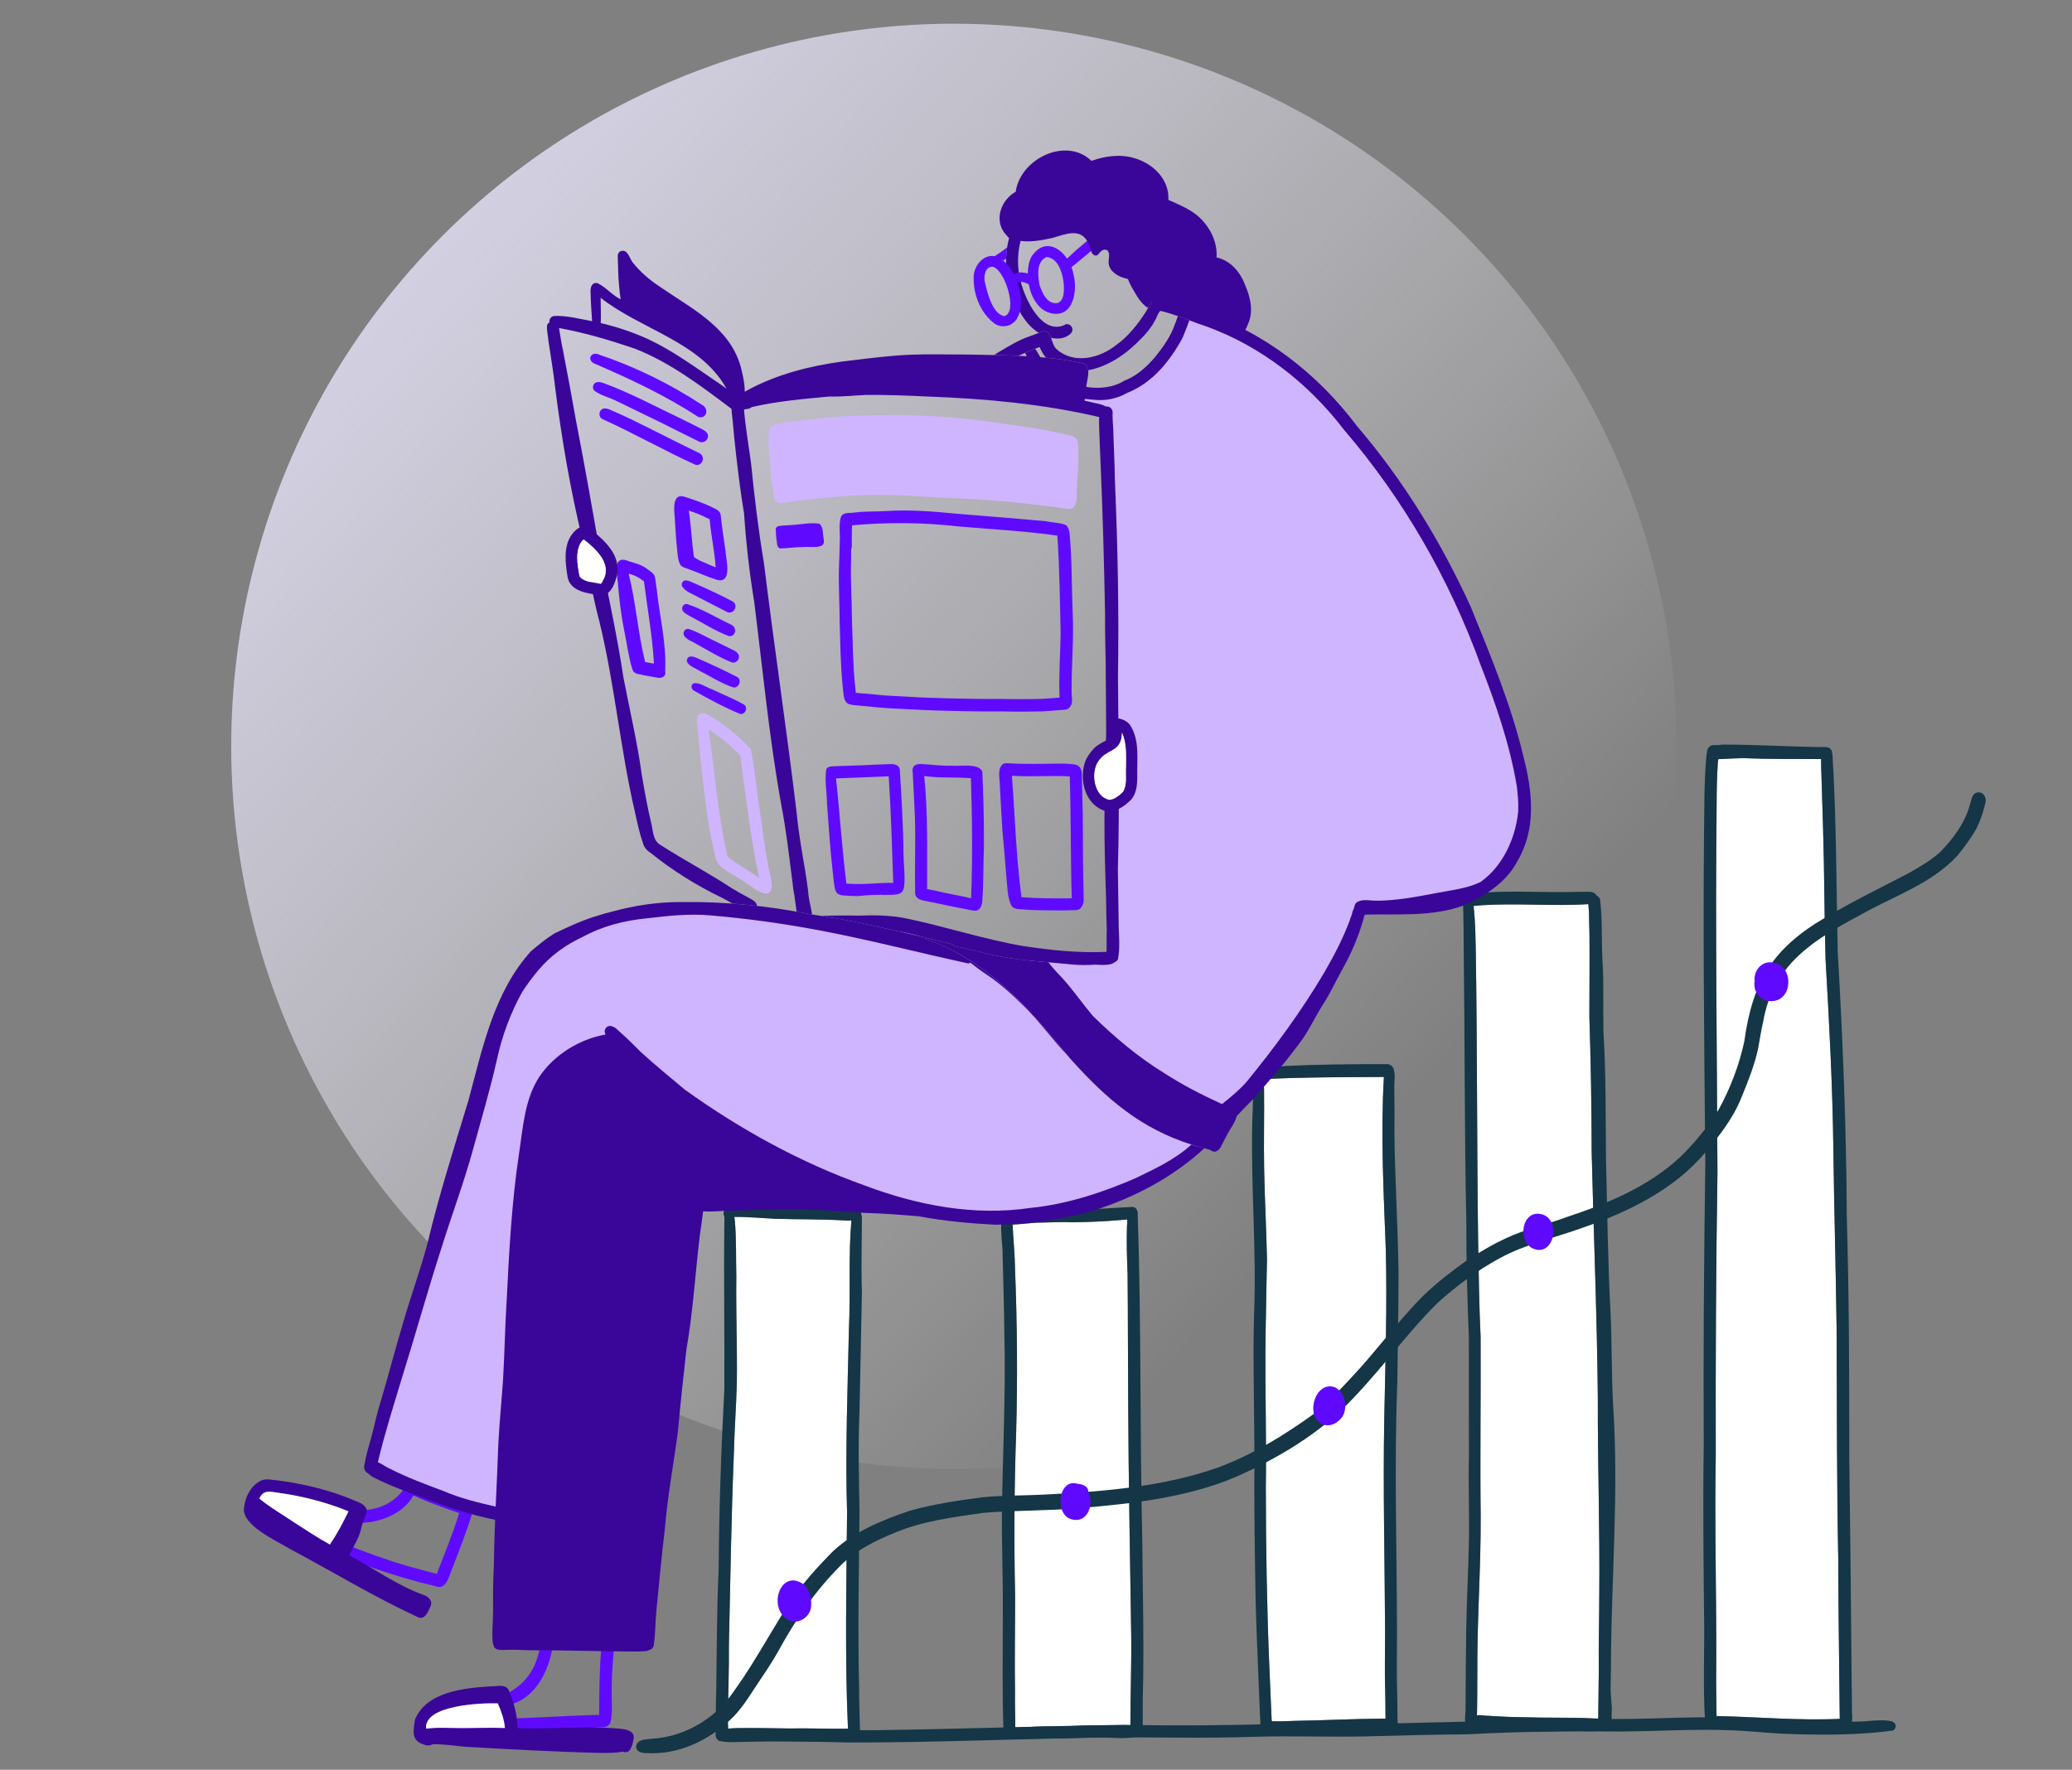 <svg width="302" height="258" viewBox="0 0 302 258" fill="none" xmlns="http://www.w3.org/2000/svg">
<rect x="0" y="0" width="302" height="258" fill="#808080" stroke="none"/>
<circle cx="139.039" cy="108.796" r="105.336" transform="rotate(135 139.039 108.796)" fill="url(#paint0_linear_2596_11054)"/>
<path d="M123.042 177.917C123.388 177.953 123.74 177.956 124.087 177.924C123.63 183.151 123.975 188.401 123.735 193.638C123.54 202.533 123.195 211.554 123.462 220.466C123.377 230.971 123.122 241.507 123.588 252C123.407 252.007 123.227 252.018 123.052 252.014C120.393 252.046 117.741 251.916 115.082 251.976C112.583 251.941 110.081 251.893 107.58 251.918C107.094 251.925 106.611 251.96 106.126 251.998C106.115 251.329 106.043 250.633 106.1 250.204C106.133 246.735 106.264 243.256 106.238 239.782C106.447 230.637 106.576 221.527 106.944 212.38C107.025 208.753 107.302 205.13 107.399 201.505C107.459 196.383 107.256 191.259 107.321 186.136C107.251 183.395 107.346 180.648 107.104 177.916C107.084 177.756 107.063 177.578 107.026 177.403C108.961 177.377 110.981 177.576 112.921 177.674C116.292 177.786 119.674 177.707 123.042 177.917Z" fill="white"/>
<path d="M164.874 238.19C164.936 242.64 164.743 247.093 164.759 251.544C164.739 251.544 164.721 251.546 164.704 251.546C163.224 251.508 161.744 251.578 160.264 251.553C157.523 251.509 154.78 251.732 152.022 251.69C150.807 251.701 149.65 251.797 148.426 251.839C148.283 251.836 148.132 251.82 147.98 251.815C147.988 250.099 147.902 248.369 147.937 246.65C147.863 241.977 147.957 237.302 147.953 232.627C147.776 224.64 147.831 216.658 148.109 208.675C148.319 200.835 148.255 192.994 147.947 185.157C147.921 182.936 147.685 180.729 147.577 178.514C147.613 178.515 147.65 178.515 147.685 178.515C148.834 178.454 149.98 178.309 151.131 178.243C152.864 178.225 154.602 178.099 156.337 178.182C158.691 178.155 160.993 178.054 163.379 177.853C163.671 177.814 163.992 177.825 164.29 177.778C164.289 178.104 164.296 178.43 164.257 178.727C164.179 181.028 164.253 183.331 164.345 185.632C164.411 192.017 164.388 198.404 164.435 204.794C164.483 215.927 164.716 227.057 164.874 238.19Z" fill="white"/>
<path d="M201.984 182.148C202.186 190.341 201.926 198.555 201.759 206.774C201.57 217.13 201.83 227.475 201.88 237.828C201.883 240.663 201.798 243.676 201.899 246.57C201.938 247.879 201.927 249.187 201.941 250.496C201.94 250.514 201.94 250.531 201.938 250.549C201.77 250.551 201.602 250.551 201.439 250.544C197.146 250.572 192.858 250.804 188.566 250.87C187.772 250.889 186.98 250.959 186.186 250.934C185.942 250.939 185.644 250.914 185.365 250.932C185.344 250.671 185.321 250.409 185.321 250.146C185.202 247.624 185.114 245.1 184.992 242.579C184.643 233.972 184.505 225.425 184.496 216.803C184.595 210.315 184.409 203.587 184.438 197.056C184.462 192.545 184.6 188.034 184.666 183.522C184.572 179.128 184.331 174.736 184.252 170.341C184.178 166.459 184.287 162.619 184.241 158.709C184.223 158.565 184.22 158.39 184.22 158.202C184.375 157.945 184.436 157.602 184.48 157.301C190.21 157.013 195.969 157.034 201.706 157.002C201.214 165.374 201.669 173.773 201.984 182.148Z" fill="white"/>
<path d="M232.888 203.903C232.857 213.425 233.193 222.946 233.097 232.471C233.099 236.219 232.971 239.968 233.026 243.715C233.026 243.716 233.026 243.718 233.026 243.72C232.989 245.994 232.959 248.269 232.943 250.536C232.582 250.525 232.221 250.521 231.87 250.49C228.606 250.347 225.336 250.45 222.074 250.338C220.35 250.319 218.627 250.246 216.904 250.128C216.708 250.132 216.487 250.107 216.26 250.081C215.924 250.041 215.575 250.004 215.272 250.066C215.324 247.92 215.308 245.774 215.326 243.626C215.28 236.114 215.851 228.606 215.812 221.094C215.713 212.369 215.846 203.641 215.804 194.916C215.581 190.357 215.531 185.792 215.446 181.229C215.244 166.855 215.327 152.477 215.09 138.105C215.059 136.374 215.016 134.642 214.864 132.916C214.823 132.645 214.814 132.355 214.782 132.072C215.129 132.031 215.48 132.013 215.823 131.974C221.049 131.62 226.28 132.145 231.506 131.811C231.518 132.211 231.593 132.621 231.591 133.012C231.625 134.101 231.649 135.192 231.672 136.281C231.672 136.283 231.672 136.283 231.672 136.285C231.704 140.269 231.656 144.256 231.654 148.24C231.878 154.827 231.97 161.413 231.993 168.007C232.272 179.97 232.782 191.932 232.888 203.903Z" fill="white"/>
<path d="M268.078 244.177C268.094 246.309 268.135 248.441 268.147 250.573C262.146 250.851 256.191 250.288 250.191 250.16C250.184 247.95 250.103 245.734 250.142 243.52C250.206 233.045 249.892 222.57 250.076 212.094C250.043 198.227 250.107 184.835 250.324 170.963C250.246 152.957 250 134.947 250.207 116.939C250.202 115.026 250.257 113.111 250.376 111.202C250.39 111.042 250.42 110.858 250.448 110.662C250.627 110.664 250.804 110.655 250.972 110.652C251.999 110.595 253.02 110.529 254.048 110.521C257.845 110.684 261.601 110.632 265.43 110.655C265.429 110.916 265.452 111.183 265.434 111.433C265.529 114.556 265.632 117.679 265.719 120.804C265.917 127.122 265.896 133.443 266.076 139.762C266.606 149.011 267.11 158.258 267.217 167.524C267.33 176.207 267.574 184.888 267.691 193.573C267.734 204.93 267.718 216.286 267.937 227.644C267.941 233.154 268.018 238.667 268.078 244.177Z" fill="white"/>
<path d="M125.627 188.266C125.486 184.599 125.631 180.997 125.622 177.312C125.601 177.212 125.57 177.129 125.535 177.051C125.574 176.148 124.054 176.318 123.341 176.256C118.034 176.024 112.725 175.872 107.417 175.77C106.914 175.754 106.27 175.673 105.908 176.132C105.421 176.321 105.363 176.947 105.586 177.388C105.464 185.763 105.627 194.192 105.571 202.584C105.104 211.324 104.809 220.095 104.744 228.852C104.465 234.764 104.488 240.682 104.389 246.598C104.313 248.574 104.345 250.569 104.305 252.547C104.246 253.048 104.357 253.609 104.883 253.8C105.006 253.831 105.116 253.844 105.217 253.845C105.268 253.863 105.321 253.878 105.37 253.887C105.753 253.952 106.151 253.958 106.537 253.97C109.906 253.928 113.271 253.74 116.642 253.68C119.282 253.57 121.982 253.861 124.594 253.415C124.592 253.414 124.591 253.413 124.59 253.412C124.604 253.407 124.614 253.397 124.627 253.391C124.998 253.324 125.332 253.056 125.354 252.623C125.301 250.402 125.215 248.178 125.216 245.956C124.999 237.434 125.202 228.913 125.274 220.392C125.19 215.547 125.074 210.705 125.271 205.861C125.384 200.044 125.528 194.139 125.627 188.266ZM115.084 251.975C112.584 251.939 110.083 251.892 107.581 251.916C107.095 251.923 106.612 251.959 106.128 251.996C106.117 251.327 106.044 250.632 106.101 250.202C106.135 246.735 106.267 243.256 106.239 239.781C106.449 230.636 106.577 221.526 106.945 212.378C107.027 208.752 107.304 205.128 107.4 201.503C107.461 196.381 107.257 191.257 107.323 186.134C107.252 183.394 107.348 180.645 107.105 177.914C107.085 177.756 107.064 177.579 107.027 177.406C108.964 177.381 110.982 177.576 112.922 177.672C116.295 177.785 119.676 177.706 123.044 177.916C123.392 177.952 123.744 177.951 124.093 177.921C123.638 183.15 123.976 188.4 123.736 193.638C123.542 202.532 123.196 211.553 123.463 220.466C123.379 230.971 123.13 241.506 123.594 251.998C123.411 252.005 123.229 252.015 123.052 252.012C120.394 252.044 117.742 251.914 115.084 251.975ZM166.488 224.403C166.124 208.628 166.354 192.848 165.826 177.079C165.858 176.812 165.801 176.543 165.681 176.339C165.596 176.14 165.418 175.978 165.109 175.938C162.264 176.071 159.521 176.317 156.644 176.367C154.163 176.443 151.688 176.499 149.209 176.595C148.456 176.693 147.627 176.619 146.885 176.812C145.24 176.687 146.212 181.577 146.131 182.783C146.216 186.664 146.358 190.542 146.386 194.425C146.614 203.142 146.138 211.857 146.034 220.573C145.989 225.335 146.208 230.099 146.165 234.862C146.175 240.793 146.049 246.748 146.273 252.67C146.337 252.935 146.512 253.104 146.72 253.199C146.788 253.294 146.873 253.378 146.995 253.431C147.574 253.604 148.215 253.459 148.818 253.499C152.599 253.465 156.381 253.376 160.16 253.28C161.895 253.276 163.65 253.525 165.374 253.237C165.599 253.203 165.784 253.108 165.921 252.967C166.434 252.791 166.622 252.108 166.554 251.564C166.562 250.294 166.55 249.024 166.559 247.754C166.775 239.97 166.551 232.188 166.488 224.403ZM160.268 251.553C157.527 251.509 154.784 251.734 152.025 251.69C150.81 251.7 149.652 251.796 148.43 251.841C148.285 251.838 148.131 251.822 147.979 251.815C147.986 250.1 147.906 248.37 147.942 246.651C147.866 241.977 147.961 237.302 147.957 232.628C147.78 224.641 147.835 216.658 148.113 208.676C148.324 200.835 148.259 192.996 147.952 185.158C147.926 182.937 147.697 180.729 147.59 178.514C147.623 178.515 147.656 178.517 147.689 178.517C148.838 178.456 149.984 178.31 151.134 178.243C152.869 178.225 154.605 178.099 156.341 178.184C158.695 178.157 160.996 178.055 163.383 177.853C163.675 177.814 163.995 177.824 164.295 177.778C164.293 178.104 164.3 178.43 164.26 178.727C164.183 181.029 164.257 183.332 164.349 185.632C164.415 192.018 164.391 198.405 164.439 204.794C164.485 215.927 164.718 227.058 164.876 238.19C164.939 242.642 164.75 247.093 164.766 251.545C164.747 251.546 164.725 251.545 164.707 251.546C163.228 251.508 161.748 251.578 160.268 251.553ZM203.838 185.368C203.74 178.662 203.32 171.965 203.24 165.257C203.27 163.116 203.254 160.974 203.229 158.833C203.162 157.951 203.402 156.978 203.195 156.117C203.168 155.58 202.661 155.025 201.933 155.132C197.085 155.118 192.233 155.165 187.392 155.392C186.271 155.51 185.069 155.495 183.941 155.714C183.663 155.741 183.449 155.859 183.276 156.024C182.672 156.101 182.684 156.86 182.694 157.372C182.689 157.468 182.688 157.563 182.684 157.659C182.682 157.683 182.679 157.707 182.678 157.731C182.678 157.738 182.68 157.745 182.681 157.752C182.608 159.576 182.634 161.403 182.531 163.226C182.271 172.809 183.183 182.29 182.771 191.892C182.608 198.717 182.823 205.543 182.84 212.368C182.771 218.296 182.867 224.303 182.954 230.248C183.013 235.028 183.221 239.806 183.421 244.581C183.494 246.487 183.574 248.393 183.657 250.299C183.776 251.005 183.503 252.013 184.126 252.498C184.179 252.619 184.267 252.726 184.399 252.795C184.959 253.039 185.604 252.919 186.201 252.958C191.829 252.864 197.474 252.874 203.085 252.439C203.719 252.325 203.994 251.567 203.704 251.065C203.716 250.951 203.717 250.835 203.698 250.725C203.672 249.799 203.677 248.874 203.667 247.949C203.554 244.596 203.601 241.245 203.617 237.892C203.598 225.797 203.195 213.697 203.661 201.605C203.73 196.214 203.839 190.791 203.838 185.368ZM201.44 250.542C197.147 250.571 192.859 250.802 188.567 250.868C187.773 250.887 186.981 250.957 186.188 250.932C185.943 250.938 185.647 250.915 185.368 250.933C185.345 250.671 185.321 250.407 185.321 250.144C185.203 247.623 185.114 245.098 184.992 242.577C184.644 233.971 184.505 225.423 184.496 216.801C184.596 210.313 184.411 203.586 184.438 197.054C184.463 192.543 184.601 188.032 184.666 183.52C184.573 179.126 184.332 174.734 184.252 170.339C184.178 166.457 184.287 162.616 184.242 158.707C184.224 158.561 184.221 158.385 184.221 158.193C184.374 157.938 184.437 157.599 184.481 157.3C190.212 157.011 195.97 157.031 201.709 157.001C201.218 165.374 201.671 173.772 201.984 182.145C202.188 190.34 201.927 198.555 201.76 206.773C201.571 217.128 201.831 227.473 201.88 237.826C201.885 240.662 201.798 243.675 201.899 246.569C201.939 247.879 201.929 249.185 201.942 250.495C201.941 250.512 201.941 250.53 201.94 250.546C201.772 250.548 201.604 250.55 201.44 250.542ZM235.134 205.137C234.861 200.548 234.957 195.947 234.741 191.359C234.339 183.963 234.277 176.56 234.082 169.157C234.018 162.864 234.08 156.568 233.703 150.282C233.625 146.86 233.785 143.434 233.565 140.014C233.399 137.06 233.584 134.086 233.214 131.146C233.17 130.889 232.979 130.697 232.743 130.591C232.716 130.544 232.687 130.5 232.655 130.461C232.222 129.803 231.263 130.07 230.586 130.009C229.179 130.024 227.772 130.063 226.365 130.046C223.191 130.021 220.018 129.889 216.846 130.09C216.143 130.134 215.434 130.163 214.736 130.273C214.356 130.319 213.942 130.39 213.734 130.754C213.178 130.913 212.874 131.637 213.264 132.063C213.229 132.583 213.309 133.135 213.286 133.643C213.33 135.204 213.336 136.762 213.34 138.323C213.511 151.555 213.44 164.792 213.719 178.023C213.716 183.688 213.85 189.351 214.095 195.01C214.08 200.785 214.101 206.559 214.1 212.335C213.999 216.354 214.172 220.382 214.105 224.404C214.027 228.762 213.783 233.126 213.707 237.486C213.644 241.246 213.642 245.008 213.609 248.769C213.689 249.685 213.279 250.916 213.813 251.73C213.838 251.761 213.869 251.781 213.897 251.808C214.025 251.974 214.205 252.104 214.442 252.142C216.345 252.394 218.28 252.394 220.213 252.394C221.263 252.394 222.315 252.394 223.359 252.435C226.243 252.387 229.174 252.328 232.083 252.387C232.091 252.387 232.098 252.388 232.106 252.388C232.25 252.381 232.394 252.372 232.538 252.361C232.975 252.325 233.413 252.293 233.852 252.272C234.217 252.253 234.582 252.241 234.947 252.227C234.958 252.219 234.968 252.211 234.978 252.202C234.978 252.076 234.98 251.948 234.98 251.822C234.949 251.775 234.933 251.722 234.932 251.663C234.927 251.502 234.921 251.34 234.916 251.178C234.902 250.781 234.89 250.385 234.897 249.987C234.902 249.723 234.905 249.457 234.921 249.192C234.925 249.133 234.928 249.075 234.932 249.017C234.871 248.15 234.807 247.278 234.747 246.409C234.777 244.985 234.803 243.561 234.803 242.137C234.879 229.804 235.943 217.474 235.134 205.137ZM231.871 250.49C228.607 250.347 225.337 250.45 222.075 250.338C220.35 250.319 218.628 250.246 216.905 250.128C216.709 250.132 216.488 250.107 216.261 250.081C215.924 250.042 215.574 250.006 215.27 250.069C215.322 247.921 215.309 245.773 215.326 243.625C215.28 236.113 215.851 228.606 215.813 221.093C215.713 212.369 215.846 203.641 215.803 194.915C215.582 190.356 215.532 185.792 215.446 181.228C215.245 166.856 215.327 152.477 215.09 138.105C215.058 136.373 215.016 134.641 214.863 132.915C214.823 132.645 214.813 132.357 214.781 132.074C215.128 132.033 215.479 132.013 215.823 131.975C221.05 131.62 226.283 132.135 231.508 131.801C231.519 132.204 231.592 132.617 231.591 133.011C231.621 134.028 231.645 135.044 231.667 136.06C231.703 140.119 231.658 144.181 231.655 148.241C231.878 154.827 231.97 161.414 231.993 168.007C232.273 179.972 232.783 191.934 232.889 203.904C232.857 213.427 233.194 222.948 233.098 232.472C233.1 236.178 232.979 239.884 233.029 243.587C232.991 245.907 232.963 248.224 232.946 250.536C232.584 250.525 232.222 250.521 231.871 250.49ZM269.924 248.811C269.882 246.297 269.883 243.778 269.844 241.263C269.769 231.522 269.664 221.784 269.532 212.043C269.554 200.448 269.505 188.853 269.173 177.261C269.109 164.447 268.605 151.652 267.859 138.862C267.636 129.22 267.678 119.533 267.084 109.92C267.083 109.921 267.082 109.921 267.082 109.922C267.071 109.893 267.053 109.87 267.039 109.843C267.056 109.518 266.907 109.184 266.581 109.022C266.247 108.847 265.864 108.93 265.503 108.909C260.777 108.849 256.049 108.553 251.32 108.544C250.839 108.549 250.368 108.644 249.887 108.619C249.586 108.59 249.273 108.689 249.076 108.937C248.899 109.126 248.81 109.372 248.815 109.614C248.734 109.947 248.712 110.319 248.678 110.627C248.543 112.202 248.472 113.783 248.434 115.364C248.182 133.458 248.377 151.556 248.554 169.649C248.357 183.349 248.255 197.048 248.326 210.748C248.194 219.009 248.291 227.271 248.374 235.531C248.461 240.548 248.203 245.594 248.495 250.6C248.449 250.72 248.422 250.849 248.439 250.988C248.609 252.546 251.293 251.768 252.41 251.988C256.073 252.179 259.74 252.319 263.407 252.399C264.728 252.397 266.048 252.363 267.369 252.349C268.106 252.264 269.08 252.51 269.608 251.861C269.69 251.712 269.742 251.537 269.776 251.357C270.154 250.761 269.845 249.616 269.924 248.811ZM250.188 250.163C250.179 247.952 250.104 245.735 250.141 243.521C250.205 233.045 249.892 222.57 250.076 212.095C250.042 198.227 250.107 184.836 250.324 170.964C250.246 152.957 250.001 134.947 250.207 116.94C250.202 115.027 250.257 113.111 250.376 111.202C250.391 111.043 250.42 110.858 250.449 110.663C250.627 110.663 250.804 110.656 250.972 110.652C251.998 110.594 253.02 110.529 254.048 110.522C257.845 110.683 261.602 110.632 265.43 110.655C265.43 110.916 265.45 111.183 265.432 111.432C265.529 114.557 265.631 117.68 265.717 120.804C265.915 127.121 265.895 133.444 266.075 139.762C266.605 149.01 267.11 158.259 267.215 167.524C267.328 176.207 267.573 184.889 267.689 193.573C267.732 204.931 267.717 216.286 267.935 227.644C267.941 233.154 268.017 238.667 268.077 244.177C268.092 246.309 268.133 248.439 268.147 250.572C262.146 250.849 256.188 250.292 250.188 250.163Z" fill="#143647"/>
<path d="M94.323 255.565C93.598 255.606 92.552 255.356 92.738 254.42C93.035 253.47 94.271 253.609 95.064 253.465C99.174 253.221 103.095 251.175 105.815 248.09C109.289 243.625 111.89 238.621 114.922 233.877C116.771 231.04 119.065 228.507 121.442 226.11C124.58 223.213 128.637 221.582 132.623 220.232C136.124 219.247 139.752 218.725 143.353 218.255C146.485 217.967 149.638 218.037 152.778 217.847C161.151 217.399 169.697 216.718 177.653 213.891C182.641 212.009 187.114 209.266 191.404 206.18C193.461 204.636 195.18 202.702 196.944 200.841C200.576 196.983 203.694 192.659 207.436 188.898C209.44 186.959 211.669 185.253 213.937 183.641C216.05 182.3 218.211 181.017 220.524 180.059C223.093 178.997 225.811 178.376 228.412 177.4C234.32 175.442 240.283 172.986 244.892 168.668C247.009 166.631 248.867 164.318 250.452 161.842C252.173 158.728 253.478 155.329 254.229 151.847C255.438 143.13 258.32 138.276 266.002 133.783C269.955 131.449 274.088 129.421 278.156 127.308C279.765 126.405 281.372 125.464 282.761 124.236C284.619 122.334 286.306 120.119 287.054 117.528C287.356 116.711 287.347 115.43 288.502 115.515C289.288 115.607 289.596 116.511 289.337 117.209C289.05 118.406 288.659 119.587 288.118 120.692C287.317 122.145 286.32 123.482 285.275 124.765C281.432 128.915 275.829 130.69 271.03 133.447C264.231 137.067 258.437 140.686 257.006 148.859C256.684 150.203 256.499 151.568 256.241 152.922C255.702 155.342 254.785 157.647 253.844 159.932C252.625 163.027 250.55 165.657 248.418 168.166C243.821 173.526 237.318 176.658 230.779 178.942C226.677 180.448 222.325 181.338 218.482 183.485C215.249 185.226 212.234 187.506 209.516 189.947C204.513 194.93 200.496 200.811 195.379 205.688C190.961 209.799 185.604 212.87 180.116 215.311C172.959 218.326 165.113 219.192 157.442 219.843C152.787 220.255 148.111 220.168 143.457 220.523C139.06 221.145 134.436 221.729 130.342 223.473C127.599 224.581 124.881 225.937 122.731 228.012C118.978 231.715 115.976 236.029 113.471 240.653C112.548 242.316 111.473 243.886 110.414 245.466C109.183 247.311 108.037 249.263 106.382 250.764C103.14 253.798 98.816 255.819 94.323 255.565Z" fill="#143647"/>
<path d="M114.47 235.853C112.006 233.918 113.876 228.723 117.086 230.933C118.076 231.717 118.39 233.301 118.175 234.504C117.824 236.104 115.73 237.056 114.47 235.853Z" fill="#5F0AFF"/>
<path d="M156.246 221.496C153.618 220.916 154.221 215.373 157.087 216.313C157.801 216.36 158.704 216.69 158.611 217.553C159.524 219.271 158.505 222.105 156.246 221.496Z" fill="#5F0AFF"/>
<path d="M192.898 207.67C190.061 206.693 191.645 201.146 194.587 202.243C196.022 202.967 196.487 205.153 195.675 206.496C195.113 207.361 193.939 208.057 192.898 207.67Z" fill="#5F0AFF"/>
<path d="M223.536 182.055C221.069 181.061 221.771 176.301 224.669 177.003C227.545 177.678 226.606 183.216 223.536 182.055Z" fill="#5F0AFF"/>
<path d="M257.807 145.927C256.399 145.793 255.471 144.338 255.745 142.98C255.582 141.611 256.629 140.232 258.051 140.28C261.61 140.309 261.517 146.337 257.807 145.927Z" fill="#5F0AFF"/>
<path d="M123.714 254.02C117.908 253.841 112.095 253.909 106.288 253.795C105.852 253.777 105.504 253.362 105.488 252.941C105.473 252.511 105.792 252.09 106.225 252.031C106.408 252.006 106.592 252.013 106.774 252.015C113.705 252.026 120.64 252.25 127.566 252.226C139.655 252.062 151.736 251.632 163.824 251.44C171.415 251.6 179.006 251.521 186.598 251.31C191.678 251.322 196.757 251.44 201.837 251.276C208.791 251.059 215.744 251.008 222.694 250.653C227.955 250.493 233.216 250.667 238.475 250.569C242.557 250.505 246.635 250.259 250.719 250.381C254.243 250.388 257.783 250.879 261.291 250.972C264.381 251.087 267.441 251.059 270.53 250.975C272.186 250.985 273.855 250.618 275.499 250.881C275.916 250.924 276.354 251.245 276.3 251.712C276.275 251.965 276.119 252.164 275.898 252.278C271.143 252.915 266.252 252.947 261.446 252.797C258.443 252.739 255.438 252.365 252.44 252.242C246.975 252.017 241.516 252.397 236.05 252.415C228.649 252.336 221.254 252.425 213.863 252.828C208.949 252.865 204.04 252.991 199.127 253.127C193.691 253.253 188.258 253.021 182.823 253.189C175.861 253.429 168.891 253.254 161.934 253.268C149.19 253.452 136.453 254.038 123.707 254.02C123.707 254.02 123.714 254.02 123.714 254.02Z" fill="#143647"/>
<path d="M70.68 252.429C69.303 252.412 67.922 252.371 66.545 252.302C65.347 252.242 64.301 252.002 64.401 250.548C64.387 249.696 64.627 248.526 65.554 248.256C68.277 247.655 71.087 247.654 73.787 246.939C76.636 245.486 78.134 243.28 78.706 240.129C78.849 239.294 78.755 237.871 79.973 237.99C82.804 238.05 85.647 238.04 88.461 237.697C89.604 237.661 89.638 238.672 89.524 239.51C89.457 240.789 89.337 242.065 89.251 243.344C89.169 244.69 89.134 246.038 89.159 247.387C89.18 248.386 89.222 249.385 89.108 250.38C89.07 250.797 88.996 251.313 88.625 251.569C88.23 251.858 87.535 251.783 87.138 251.824C85.946 251.932 84.745 251.828 83.552 251.945C79.265 252.141 74.972 252.372 70.68 252.429ZM68.572 250.601C74.83 250.687 81.078 250.145 87.327 249.992C87.351 246.527 87.363 243.056 87.707 239.603C85.344 239.898 82.96 239.802 80.585 239.834C80.117 243.003 78.629 246.422 75.703 247.992C72.778 249.384 69.297 249.17 66.207 249.864C66.123 250.066 66.126 250.293 66.126 250.509C66.937 250.61 67.757 250.576 68.572 250.601Z" fill="#5F0AFF"/>
<path d="M146.943 140.168L176.141 165.671L173.923 167.888L166.531 172.324L153.965 177.498H143.616L131.05 175.28L115.896 171.215L89.285 157.17L83.002 224.807L55.651 214.458L54.173 211.501L64.152 176.759L71.914 152.365L77.458 139.429L87.437 134.255L100.003 132.407L117.375 133.516L135.855 138.32L146.943 140.168Z" fill="#CFB5FF"/>
<path d="M155.812 148.67L149.159 139.06L158.769 139.799L162.095 139.06V117.993L165.052 115.775L165.422 113.558V109.492L164.313 108.014L163.574 106.166L162.095 105.426L161.726 92.121L161.356 64.031L160.617 60.335L156.921 59.227L157.66 57.379L161.356 57.748L166.53 55.161L171.705 49.986L173.183 45.921L183.162 49.986L193.511 58.487L205.338 73.271L217.905 99.882L222.34 113.188V120.95L220.122 125.015L217.905 129.081L209.034 132.038H198.316L196.468 137.951L187.598 152.735L180.575 160.497L177.618 163.823L168.009 159.388L155.812 148.67Z" fill="#CFB5FF"/>
<path d="M63.393 231.215C57.122 229.738 51.027 227.549 45.17 224.867C43.328 223.829 41.205 222.949 39.895 221.229C39.484 220.334 40.216 219.373 40.558 218.561C41 217.617 41.786 217.701 42.611 218.057C42.602 218.054 42.593 218.051 42.584 218.048C42.559 218.04 42.534 218.032 42.509 218.024C47.734 219.794 55.268 222.375 59.042 216.834C59.226 216.465 59.609 216.135 60.037 216.27C60.369 216.08 60.837 216.221 61.125 216.402C62.261 216.932 63.429 217.385 64.607 217.806C65.564 218.156 66.51 218.531 67.478 218.844C68.236 219.056 69.263 219.47 68.881 220.453C68.05 223.154 67.028 225.779 66.009 228.413C65.455 229.569 65.18 231.936 63.393 231.215ZM59.284 228.264C59.895 228.451 60.514 228.597 61.13 228.763C61.975 228.989 62.817 229.224 63.666 229.433C64.787 226.495 66.01 223.587 66.929 220.576C64.681 219.789 62.418 219.016 60.26 218.001C59 220.298 56.375 221.52 53.887 221.897C49.81 222.47 45.799 221.007 41.977 219.762C41.976 219.766 41.974 219.769 41.973 219.772C41.857 220.02 41.751 220.275 41.655 220.532C44.058 222.584 46.972 223.686 49.829 224.905C52.933 226.167 56.096 227.321 59.284 228.264Z" fill="#5F0AFF"/>
<path d="M60.89 235.744C54.511 232.782 48.476 229.119 42.274 225.81C40.361 224.634 35.334 222.433 35.556 219.896C35.702 218.239 36.602 216.435 38.197 215.776C38.934 215.527 39.731 215.772 40.486 215.814C41.478 215.931 42.468 216.092 43.446 216.292C46.516 216.874 49.495 217.763 52.31 219.019C53.062 219.309 53.796 220.002 53.312 220.848C52.996 221.54 52.758 222.262 52.598 223.006C52.263 224.34 51.467 225.487 50.907 226.728C54.493 228.647 57.863 231.113 61.683 232.489C62.424 232.695 63.157 233.397 62.731 234.204C62.402 234.952 61.925 236.214 60.89 235.744ZM42.804 221.893C44.541 223.023 46.274 224.158 48.086 225.163C49.112 223.625 49.997 221.971 50.804 220.319C47.551 219.007 44.166 218.114 40.715 217.64C39.507 217.499 38.42 217.059 37.802 218.458C39.366 219.745 41.129 220.762 42.804 221.893Z" fill="#3A0699"/>
<path d="M87.315 255.534C80.817 255.379 74.319 255.007 67.83 254.649C66.244 254.493 64.662 254.24 63.065 254.279C62.7 254.482 62.242 254.519 61.859 254.347C59.87 253.77 60.244 252.351 60.478 250.696C62.128 246.617 67.621 246.086 71.442 245.838C72.321 245.888 73.586 245.416 74.127 246.343C74.869 248.11 75.423 249.985 75.428 251.92C78.874 252.018 82.325 251.865 85.765 251.814C87.299 251.835 88.838 251.856 90.366 252.016C91.214 252.073 92.616 252.359 92.348 253.504C92.214 254.295 91.869 255.866 90.765 255.347C89.631 255.582 88.466 255.539 87.315 255.534ZM62.105 251.998C63.752 251.777 65.412 251.918 67.065 251.918C69.24 251.927 71.417 251.824 73.592 251.906C73.506 250.646 73.037 249.459 72.555 248.306C70.152 248.251 61.798 248.541 62.105 251.998Z" fill="#3A0699"/>
<path d="M50.804 220.32C49.997 221.971 49.112 223.625 48.085 225.164C46.274 224.159 44.541 223.023 42.803 221.893C41.13 220.761 39.367 219.745 37.802 218.458C38.42 217.06 39.507 217.499 40.716 217.64C44.166 218.115 47.55 219.006 50.804 220.32Z" fill="white"/>
<path d="M72.552 248.305C73.035 249.459 73.505 250.645 73.59 251.905C71.416 251.824 69.238 251.927 67.063 251.918C65.409 251.918 63.751 251.775 62.102 251.998C61.796 248.542 70.15 248.25 72.552 248.305Z" fill="white"/>
<path d="M175.525 167.404C170.945 171.623 165.341 174.581 159.43 176.459C154.794 177.822 149.937 178.45 145.106 178.542C141.334 178.347 137.593 178.002 133.919 177.308C131.324 177.097 128.73 176.891 126.13 176.819C122.931 176.675 119.748 176.299 116.54 176.284C113.065 176.212 109.595 176.479 106.12 176.485C104.912 176.541 103.689 176.675 102.481 176.577C102.323 177.827 102.164 179.057 101.975 180.297C101.325 185.796 100.997 191.327 100.04 196.785C99.6 200.726 99.17 204.667 98.817 208.618C98.183 213.423 97.282 218.203 96.888 223.039C96.422 226.959 96.049 230.889 95.67 234.82C95.506 236.477 95.537 238.149 95.296 239.8C95.26 240.217 94.933 240.489 94.57 240.556C94.406 240.659 94.206 240.695 94.012 240.711C93.352 240.762 92.686 240.762 92.026 240.757C87.037 240.726 82.057 240.556 77.067 240.572C76.203 240.556 75.343 240.474 74.483 240.505C73.741 240.443 72.047 240.85 71.934 239.821C71.899 239.759 71.868 239.692 71.842 239.615C71.643 238.113 71.873 236.559 71.863 235.041C71.858 232.824 71.847 230.637 71.975 228.425C72.001 226.126 72.073 223.836 72.165 221.552C68.485 220.816 64.944 219.643 61.464 218.254C59.499 217.56 57.539 216.824 55.64 215.96C55.149 215.687 54.084 215.311 53.649 214.771C53.143 214.571 52.953 213.969 53.138 213.444C53.317 212.358 53.608 211.309 53.916 210.254C54.478 208.33 54.837 206.355 55.446 204.441C56.592 200.592 57.595 196.703 58.746 192.86C59.852 188.976 61.27 185.194 62.298 181.29C63.972 174.252 66.167 167.363 68.27 160.449C70.312 152.865 71.97 144.644 77.395 138.666C78.48 137.755 79.601 136.829 80.803 136.078C82.717 135.168 84.652 134.252 86.678 133.619C86.683 133.619 86.689 133.619 86.689 133.614C86.76 133.593 86.832 133.578 86.903 133.557C87.686 133.295 88.475 133.064 89.278 132.873C92.564 131.978 95.946 131.479 99.355 131.5C105.639 131.417 111.908 132.05 118.07 133.264C121.227 133.743 124.416 134.278 127.512 135.003C129.948 135.518 132.363 136.083 134.779 136.665C134.861 136.783 134.978 136.886 135.132 136.953C135.132 136.958 135.127 136.958 135.127 136.958C143.77 139.942 150.034 147.006 155.679 153.946C155.638 153.905 155.597 153.863 155.556 153.822C153.345 151.512 151.498 148.873 149.2 146.645C147.496 144.953 145.725 143.343 143.729 142.02C142.936 141.496 142.174 140.919 141.426 140.328C141.345 140.384 141.252 140.426 141.155 140.456C133.878 138.877 126.519 136.953 119.185 135.579C113.97 134.602 108.756 133.887 103.469 133.439C100.383 133.172 97.354 133.511 94.304 133.871C91.033 134.19 87.855 134.988 84.959 136.567C82.507 137.694 80.281 139.289 78.531 141.357C77.635 142.422 76.786 143.538 76.044 144.727C74.406 147.731 73.188 150.982 72.467 154.301C71.448 158.854 70.102 163.319 68.874 167.821C67.554 172.569 65.819 177.184 64.355 181.892C62.308 188.23 60.532 194.65 58.542 200.999C57.349 204.981 56.075 208.942 55.118 212.991C55.103 213.043 55.093 213.104 55.082 213.161C55.712 213.418 56.408 213.958 56.889 214.133C59.478 215.445 61.991 216.371 64.657 217.369C67.098 218.414 69.662 219.046 72.247 219.633C72.375 216.618 72.528 213.603 72.63 210.568C72.784 207.476 73.096 204.394 73.311 201.302C73.547 197.346 73.603 193.385 73.854 189.434C74.207 182.396 74.58 175.348 75.619 168.371C76.228 164.492 76.412 160.32 78.623 156.95C80.808 153.719 84.447 151.497 88.265 150.808C88.229 150.741 88.203 150.669 88.178 150.597C87.953 149.979 88.633 149.316 89.237 149.635C89.718 149.753 90.046 150.195 90.419 150.494C91.422 151.389 92.517 152.464 93.403 153.364C95.481 155.258 97.661 157.043 99.81 158.843C107.875 164.636 116.647 169.472 125.997 172.806C133.689 175.708 142 177.308 150.193 176.088C155.52 175.559 160.74 173.835 165.622 171.705C168.442 170.337 171.318 168.994 173.652 166.854C174.261 167.049 174.88 167.234 175.525 167.404Z" fill="#3A0699"/>
<path d="M173.358 46.696C173.036 47.55 172.724 48.404 172.365 49.242C170.538 52.617 167.969 55.822 164.321 57.263C162.862 58.091 161.219 58.456 159.551 58.286C156.46 58.111 153.18 56.974 151.127 54.562C150.457 53.697 150.043 52.638 149.551 51.712C149.495 51.629 149.444 51.542 149.398 51.444C149.884 51.233 150.375 51.032 150.866 50.842C150.872 50.847 150.877 50.858 150.882 50.863C151.537 51.753 151.941 52.812 152.663 53.656C155.39 56.306 160.523 57.582 163.881 55.498C165.718 54.788 167.13 53.481 168.399 52C169.546 50.559 170.661 49.021 171.245 47.256C171.408 46.932 171.516 46.474 171.68 46.078C172.243 46.279 172.8 46.485 173.358 46.696Z" fill="#3A0699"/>
<path d="M221.118 125.615C219.536 128.635 216.445 130.61 213.421 131.963C208.815 133.692 203.759 133.203 198.933 133.332C198.897 133.44 198.851 133.538 198.795 133.635C198.795 133.754 198.774 133.882 198.723 134.001C197.996 136.527 196.983 138.939 195.698 141.224C194.68 143.029 193.836 144.928 192.689 146.656C191.768 148.138 190.995 149.712 190.059 151.179C187.741 154.445 185.1 157.46 182.444 160.439C181.681 161.18 180.95 161.957 180.228 162.734C180.156 163.176 179.88 163.742 179.384 164.508C178.918 165.26 178.519 166.052 178.109 166.839C177.889 167.374 177.516 167.889 177.014 167.889C176.835 167.889 176.635 167.822 176.426 167.667C176.405 167.652 176.385 167.636 176.369 167.616C176.083 167.549 175.801 167.477 175.525 167.405C174.88 167.235 174.261 167.05 173.652 166.854C166.313 164.514 161.385 160.336 156.022 154.368C155.909 154.229 155.791 154.085 155.679 153.946C150.034 147.006 143.77 139.943 135.127 136.959C135.127 136.959 135.132 136.959 135.132 136.954C134.978 136.887 134.86 136.784 134.779 136.666C135.904 136.933 137.025 137.206 138.146 137.484C138.412 137.545 138.683 137.617 138.944 137.689C138.949 137.756 138.939 137.818 138.929 137.88C140.239 138.199 141.559 138.466 142.869 138.775C146.114 139.675 149.456 139.999 152.798 140.287C153.197 140.761 153.581 141.255 154.005 141.707C155.965 143.662 157.531 146.019 159.282 148.092C162.49 151.246 165.955 154.157 169.798 156.508C172.393 158.181 175.156 159.595 177.956 160.881C178.017 160.902 178.068 160.917 178.13 160.938C179.343 159.971 180.55 158.978 181.594 157.826C185.755 152.758 189.701 147.382 193.027 141.754C194.434 139.315 195.744 136.82 196.727 134.181C196.783 133.985 196.855 133.769 196.942 133.558C196.983 133.414 197.034 133.275 197.085 133.131C197.116 132.905 197.203 132.673 197.321 132.457C197.321 132.447 197.326 132.442 197.331 132.431C197.418 132.092 197.474 131.716 197.802 131.505C198.447 131.125 199.265 131.207 199.982 131.279C201.22 131.356 202.433 131.243 203.661 131.12C205.98 130.873 208.226 130.374 210.514 129.977C212.356 129.653 214.147 129.375 215.805 128.568C219.055 126.248 220.857 122.276 221.276 118.361C221.348 117.111 221.215 115.866 221.082 114.621C221.071 114.59 221.066 114.554 221.061 114.523C220.043 108.478 218.032 102.654 215.811 96.964C211.261 84.427 204.557 72.748 195.883 62.644C190.704 55.879 183.8 50.477 175.806 47.575C174.982 47.308 174.169 47.004 173.355 46.696C172.797 46.485 172.239 46.279 171.676 46.078C170.827 45.78 169.972 45.512 169.097 45.312C168.964 45.512 168.821 45.703 168.729 45.898C168.196 47.251 167.306 48.388 166.288 49.402C164.251 51.542 161.549 53.445 158.611 53.97C158.565 53.471 158.35 53.09 157.823 52.962C156.042 52.571 154.241 52.308 152.434 52.139C152.066 51.67 151.764 51.141 151.518 50.585C151.298 50.667 151.083 50.755 150.863 50.842C150.372 51.032 149.881 51.233 149.394 51.444C149.072 51.578 148.75 51.717 148.432 51.866C147.25 51.814 146.068 51.784 144.881 51.758C145.167 51.573 145.449 51.413 145.643 51.279C147.061 50.461 148.453 49.566 150.019 49.047C150.459 48.877 150.955 48.707 151.401 48.527C151.513 48.486 151.621 48.445 151.723 48.398C151.989 48.265 152.311 48.229 152.578 48.378C152.879 48.594 153.053 48.908 153.187 49.247C153.432 49.859 153.555 50.559 154.092 50.986C156.646 53.147 160.356 52.195 162.736 50.261C164.471 49.026 165.832 47.267 166.989 45.492C167.106 45.291 167.219 45.085 167.337 44.879C167.48 44.607 167.628 44.339 167.802 44.087C167.859 43.979 167.941 43.902 168.033 43.835C168.038 43.83 168.043 43.82 168.048 43.815C168.069 43.804 168.084 43.794 168.104 43.784C168.13 43.768 168.156 43.753 168.186 43.737C168.232 43.712 168.278 43.696 168.33 43.676C168.826 43.506 169.414 43.67 169.921 43.706C171.728 44.02 173.381 44.869 175.121 45.414C184.235 48.367 192.029 54.474 197.776 62.104C204.562 70.032 210.048 78.999 214.378 88.491C217.29 95.652 220.283 102.834 222.069 110.376C223.38 115.49 223.963 120.887 221.118 125.615Z" fill="#3A0699"/>
<path d="M163.06 135.271V135.245C163.04 132.4 162.953 129.535 162.932 126.71C163.204 117.424 163.014 108.025 162.948 98.718C163.106 89.19 162.912 79.493 162.497 69.944C162.472 67.542 162.323 65.144 162.267 62.742C162.226 61.97 162.16 61.203 162.16 60.426C162.221 60.015 162.109 59.547 161.709 59.351C161.54 59.264 161.356 59.238 161.172 59.269C160.896 59.063 160.512 58.971 160.174 58.883C159.478 58.718 158.777 58.559 158.081 58.41C158.163 58.014 158.194 57.561 158.26 57.108C158.204 56.342 158.71 54.937 158.613 53.97C158.567 53.471 158.352 53.09 157.825 52.962C156.044 52.571 154.243 52.308 152.436 52.139C151.106 52.005 149.77 51.922 148.434 51.866C147.252 51.814 146.07 51.783 144.883 51.758C143.685 51.732 142.488 51.711 141.295 51.686C140.261 51.691 139.217 51.681 138.179 51.67C135.702 51.65 133.215 51.629 130.748 51.825C128 52.036 125.364 52.396 122.616 52.72C117.933 53.378 113.328 54.551 109.136 56.784C108.957 56.897 108.758 57 108.553 57.108C108.568 55.807 108.113 54.011 107.959 53.45C106.347 47.663 100.702 44.936 96.148 41.777C94.694 40.825 93.359 39.673 92.263 38.315C91.742 37.718 91.511 36.241 90.457 36.617C90.165 36.746 90.017 37.08 90.037 37.389C90.063 38.418 90.104 39.447 90.14 40.47C90.191 40.872 90.237 42.405 90.478 43.645C90.457 43.634 90.442 43.624 90.421 43.614C89.203 43.007 88.236 41.798 87.069 41.273C86.215 41.108 86.01 41.998 86.082 42.667C86.107 44.051 86.209 45.44 86.302 46.824C86.209 46.803 86.117 46.783 86.025 46.767C84.306 46.454 82.509 45.97 80.769 46.068C80.293 46.104 80.002 46.577 80.089 46.994C79.894 47.102 79.741 47.297 79.72 47.519C79.69 48.249 79.884 48.969 79.935 49.695C80.278 52.041 80.693 54.376 80.948 56.753C81.89 64.095 83.139 71.415 84.884 78.613C85.692 82.605 86.296 86.623 87.351 90.559C89.597 99.742 90.406 109.208 92.55 118.412C92.888 119.925 93.195 121.447 93.712 122.914C93.865 123.547 94.341 124.03 94.868 124.365C98.057 126.932 101.542 129.098 105.221 130.873C105.738 131.13 106.25 131.428 106.767 131.727C107.954 131.814 109.136 131.927 110.318 132.061C110.293 131.433 109.587 131.145 109.095 130.862C108.312 130.425 107.519 130.008 106.757 129.545C103.343 127.302 99.73 125.388 96.286 123.192C95.124 122.533 95.216 121.139 94.915 119.981C94.352 117.635 93.937 115.264 93.533 112.887C92.883 108.164 91.767 103.431 90.861 98.739C90.002 92.987 88.758 87.307 87.637 81.607C86.44 74.826 85.268 68.046 83.947 61.291C83.338 57.844 82.704 54.407 82.039 50.971C81.788 49.942 81.675 48.882 81.481 47.843C81.568 47.853 81.65 47.863 81.737 47.868C85.411 48.553 89.029 49.633 92.566 50.837C97.75 52.884 102.181 56.27 106.618 59.598C106.624 59.861 106.664 60.128 106.685 60.365C106.792 61.492 106.925 62.613 107.012 63.74C107.401 67.464 107.842 71.184 108.45 74.878C108.742 79.174 109.223 83.449 109.924 87.693C111.168 97.612 112.115 107.588 113.891 117.429C114.566 120.871 114.96 124.349 115.405 127.832C115.451 128.166 115.497 128.506 115.543 128.846C115.569 129.617 115.851 130.646 115.851 131.042C115.948 131.66 116.03 132.282 116.112 132.9C116.767 133.018 117.417 133.136 118.072 133.265C118.169 133.28 118.266 133.296 118.363 133.311C118.312 132.894 118.2 132.462 118.148 132.169C118.031 131.655 117.939 131.135 117.852 130.62C117.77 129.381 117.524 128.146 117.355 126.916C116.895 124.174 116.393 121.437 116.137 118.664C114.668 106.446 112.847 94.268 111.342 82.05C110.538 77.27 109.96 72.46 109.479 67.634C109.136 64.99 108.655 62.366 108.445 59.706C108.655 59.66 108.88 59.614 109.121 59.583C109.285 59.552 109.423 59.47 109.53 59.356C113.246 58.482 117.069 58.163 120.866 57.808C122.652 57.849 124.423 57.669 126.198 57.571C129.218 57.545 132.232 57.664 135.246 57.808C143.629 58.117 152.022 58.883 160.21 60.797C160.164 61.435 160.22 62.155 160.21 62.546C160.292 64.208 160.317 65.875 160.409 67.537C160.732 74.816 160.926 82.101 161.065 89.386C161.059 91.948 161.111 94.515 161.162 97.077V97.412C161.192 100.488 161.208 103.549 161.228 106.615C161.157 110.741 160.993 114.924 160.978 119.035C160.957 122.955 161.08 126.875 161.208 130.79C161.223 132.406 161.254 134.021 161.315 135.631C161.254 136.542 161.32 137.463 161.29 138.373C161.279 138.502 161.269 138.631 161.269 138.759C157.237 138.955 153.199 138.518 149.202 137.926C143.393 136.933 137.774 135.06 132.007 133.872C129.745 133.424 127.452 133.383 125.154 133.481C123.353 133.44 121.536 133.45 119.73 133.522C122.34 133.939 124.96 134.407 127.514 135.004C128.65 135.245 129.781 135.498 130.912 135.755C132.038 135.94 133.194 136.228 134.346 136.557C134.489 136.593 134.637 136.629 134.781 136.665C135.906 136.933 137.027 137.206 138.148 137.483C138.414 137.545 138.685 137.617 138.946 137.689C138.951 137.756 138.941 137.818 138.931 137.88C140.241 138.199 141.561 138.466 142.871 138.775C146.116 139.675 149.458 139.999 152.8 140.287C153.992 140.39 155.184 140.488 156.372 140.606C156.929 140.658 157.492 140.683 158.05 140.683C158.567 140.683 159.084 140.663 159.606 140.622C160.409 140.658 161.228 140.75 162.016 140.519C162.267 140.431 162.462 140.262 162.697 140.143C162.922 139.979 163.014 139.716 162.994 139.459C163.009 139.418 163.025 139.372 163.03 139.32C163.219 137.988 163.112 136.624 163.06 135.271ZM104.254 55.508C101.107 53.389 98.021 51.109 94.577 49.494C92.32 48.45 89.971 47.663 87.561 47.097C87.617 45.867 87.545 44.643 87.545 43.413C93.476 48.079 102.11 49.823 105.887 56.656C105.354 56.259 104.802 55.884 104.254 55.508Z" fill="#3A0699"/>
<path d="M113.915 73.331C117.825 72.796 121.746 72.317 125.696 72.178C129.373 72.004 133.041 72.311 136.707 72.512C143.058 72.751 149.379 73.242 155.673 74.194C156.833 74.345 156.978 72.936 156.93 72.085C157.008 69.617 157.334 67.145 157.099 64.675C157.159 63.89 156.39 63.539 155.737 63.415C154.227 63.068 152.708 62.759 151.183 62.488C146.93 61.853 142.675 61.194 138.387 60.831C130.138 60.208 121.823 60.425 113.643 61.748C112.593 61.821 111.947 62.227 112.09 63.372C111.821 65.307 112.394 67.325 112.336 69.364C112.412 70.039 112.53 70.708 112.638 71.377C112.787 72.198 112.766 73.422 113.915 73.331Z" fill="#CFB5FF"/>
<path d="M148.415 103.742C148.535 103.742 148.655 103.741 148.775 103.741C149.32 103.735 149.866 103.73 150.411 103.725C150.974 103.719 151.537 103.717 152.098 103.689C152.629 103.662 153.16 103.615 153.69 103.572C154.201 103.529 154.715 103.51 155.226 103.458L155.347 103.446C155.644 103.399 155.885 103.201 156.01 102.943C156.444 102.459 156.168 101.453 156.19 100.796C156.157 96.94 156.538 93.155 156.344 89.276C156.185 85.414 156.264 81.524 155.884 77.679C155.811 77.232 155.691 76.719 155.259 76.49C154.315 76.167 153.279 76.175 152.301 75.965C148.045 75.606 143.788 75.222 139.528 74.898C136.087 74.555 132.636 74.281 129.176 74.498C127.59 74.593 126 74.513 124.424 74.734C123.772 74.829 122.804 74.624 122.534 75.44C122.296 76.404 122.393 77.434 122.42 78.425C122.383 79.236 122.379 80.048 122.35 80.858C122.346 80.966 122.336 81.19 122.327 81.415C122.327 81.415 122.323 81.532 122.318 81.648C122.317 81.685 122.311 81.84 122.306 81.995C122.284 82.562 122.265 83.13 122.258 83.697C122.251 84.274 122.262 84.851 122.276 85.427C122.289 85.998 122.299 86.571 122.312 87.144C122.322 87.721 122.347 88.298 122.356 88.874C122.375 90.011 122.379 91.146 122.43 92.284C122.483 93.44 122.474 94.599 122.538 95.756C122.598 96.861 122.635 97.968 122.726 99.071C122.772 99.637 122.835 100.202 122.896 100.765C122.939 101.171 122.974 101.584 123.107 101.972C123.23 102.279 123.437 102.55 123.763 102.657C123.979 102.728 124.204 102.761 124.429 102.787C124.845 102.839 125.261 102.876 125.678 102.907C126.479 102.967 127.275 103.049 128.074 103.131C129.184 103.245 130.301 103.284 131.414 103.344C131.962 103.373 132.511 103.392 133.06 103.426C133.638 103.46 134.216 103.493 134.793 103.514L134.86 103.517C134.862 103.517 134.864 103.517 134.866 103.517C134.885 103.517 134.907 103.518 134.93 103.518C136.096 103.557 137.263 103.607 138.429 103.627C139.591 103.645 140.754 103.689 141.917 103.693C143.066 103.698 144.215 103.73 145.364 103.711C145.927 103.702 146.486 103.719 147.048 103.729C147.502 103.736 147.959 103.742 148.415 103.742ZM145.23 101.892C144.099 101.911 142.966 101.879 141.833 101.872C140.664 101.861 139.494 101.828 138.324 101.805C137.161 101.78 135.999 101.736 134.836 101.697C134.756 101.693 134.674 101.69 134.592 101.687C134.04 101.666 133.367 101.613 132.691 101.584C132.048 101.556 131.406 101.518 130.763 101.483C130.211 101.452 129.66 101.433 129.11 101.392C128.547 101.351 127.988 101.289 127.426 101.232C126.913 101.179 126.397 101.136 125.884 101.097C125.504 101.068 125.122 101.042 124.742 100.996C124.712 100.778 124.692 100.559 124.67 100.343C124.633 99.98 124.594 99.616 124.556 99.252V99.251C124.552 99.212 124.548 99.172 124.544 99.132C124.472 98.332 124.439 97.445 124.392 96.559C124.364 96.024 124.334 95.488 124.312 94.95C124.291 94.35 124.28 93.753 124.27 93.153C124.257 92.591 124.227 92.028 124.206 91.466C124.186 90.909 124.172 90.35 124.167 89.791C124.158 88.638 124.112 87.487 124.083 86.334C124.053 85.179 124.007 84.024 124.023 82.867C124.03 82.285 124.042 81.703 124.053 81.121C124.06 80.772 124.058 80.422 124.054 80.073C124.108 79.959 124.147 79.836 124.151 79.703C124.18 78.653 124.134 77.63 124.193 76.576C129.249 76.131 134.405 76.14 139.464 76.722C144.346 77.161 149.258 77.384 154.11 78.083C154.444 82.795 154.476 87.536 154.593 92.26C154.542 95.405 154.296 98.558 154.434 101.702C154.146 101.719 153.859 101.735 153.571 101.758C153.033 101.803 152.497 101.847 151.957 101.874C151.392 101.902 150.826 101.901 150.259 101.906C149.73 101.911 149.2 101.918 148.671 101.92C148.093 101.922 147.515 101.922 146.936 101.908C146.368 101.892 145.799 101.881 145.23 101.892Z" fill="#5F0AFF"/>
<path d="M119.427 76.346C118.041 76.134 116.595 76.487 115.195 76.548C114.745 76.582 114.292 76.586 113.844 76.641C113.578 76.673 113.242 76.705 113.106 76.974C113.025 77.13 113.067 77.291 113.085 77.453C113.111 77.814 113.107 78.288 113.177 78.665C113.282 79.091 113.181 79.735 113.653 79.948C114.809 79.942 115.989 79.73 117.16 79.747C118.009 79.666 118.897 79.887 119.707 79.565C120.12 79.39 120.128 78.918 120.043 78.539C119.9 77.829 120.043 76.839 119.427 76.346Z" fill="#5F0AFF"/>
<path d="M131.144 112.098C130.949 111.439 130.217 111.347 129.629 111.394C128.325 111.42 127.026 111.504 125.723 111.559C124.531 111.612 123.337 111.63 122.144 111.679C121.595 111.767 120.671 111.542 120.425 112.181C120.425 112.18 120.424 112.18 120.423 112.179C120.175 113.811 120.523 115.52 120.543 117.174C120.796 120.596 121.005 124.02 121.413 127.429C121.765 130.845 121.632 130.488 124.957 130.637C132.152 129.812 132.119 132.425 131.684 124.621C131.663 120.443 131.392 116.26 131.144 112.098ZM123.84 128.834C123.685 128.821 123.529 128.817 123.373 128.812C122.721 123.74 122.41 118.574 121.855 113.477C124.414 113.364 126.975 113.285 129.534 113.166C129.865 118.344 130.015 123.526 130.196 128.71C128.075 128.664 125.953 128.986 123.84 128.834Z" fill="#5F0AFF"/>
<path d="M138.663 111.62C137.231 111.677 135.783 111.449 134.322 111.383C133.37 111.336 132.862 111.685 133.037 112.691C133.162 114.848 133.234 117.009 133.354 119.165C133.459 122.744 133.315 126.323 133.384 129.904C133.256 131.289 134.581 131.235 135.558 131.473C137.623 131.921 139.697 132.338 141.772 132.732C142.898 132.951 143.18 131.965 143.19 131.05C143.364 128.524 143.306 125.989 143.413 123.46C143.438 119.807 143.33 116.131 143.179 112.492C142.682 111.203 139.827 111.745 138.663 111.62ZM141.541 130.953C139.85 130.543 138.131 130.282 136.441 129.869C136.005 129.776 135.563 129.696 135.126 129.602C135.109 124.139 135.28 118.602 134.707 113.129C136.99 113.453 139.2 113.267 141.51 113.444C141.697 119.295 141.772 125.095 141.541 130.953Z" fill="#5F0AFF"/>
<path d="M157.82 118.617C157.777 116.892 157.723 115.166 157.684 113.44C157.735 112.192 157.556 111.455 156.158 111.388C154.72 111.253 153.272 111.351 151.831 111.352C150.116 111.369 148.487 111.369 146.749 111.258C146.51 111.24 146.249 111.3 146.069 111.468C145.334 112.283 145.745 113.549 145.73 114.549C145.862 116.694 145.952 118.846 146.096 120.991C146.311 123.251 146.497 125.514 146.675 127.778C146.844 129.223 146.786 130.825 147.464 132.122C147.911 132.597 148.607 132.52 149.201 132.581C150.517 132.696 151.779 132.702 153.104 132.711L152.985 132.709C154.23 132.743 155.475 132.732 156.719 132.679C157.618 132.722 157.992 131.8 157.952 131.026C157.837 126.892 157.835 122.754 157.82 118.617ZM155.377 130.965C153.246 130.979 151.065 130.958 148.887 130.795C148.101 124.924 147.933 118.995 147.492 113.094C150.229 113.275 153.133 113.023 155.918 113.18C156.111 119.102 156.029 125.03 156.213 130.95C155.935 130.957 155.656 130.959 155.377 130.965Z" fill="#5F0AFF"/>
<path d="M108.512 102.757C106.991 101.866 105.309 101.223 103.714 100.456C102.964 100.201 102.018 99.497 101.156 99.6C100.634 99.767 100.719 100.446 101.144 100.682C103.208 101.854 105.733 103.214 107.91 104.085C108.613 104.173 109.04 103.23 108.512 102.757Z" fill="#5F0AFF"/>
<path d="M106.889 100.213C107.657 100.31 108.139 99.267 107.552 98.75C105.595 97.72 103.541 96.795 101.51 95.895C101.225 95.783 100.922 95.669 100.612 95.707C100.237 95.751 100.003 96.203 100.164 96.541C100.55 97.185 101.362 97.4 101.965 97.792C103.588 98.617 105.158 99.651 106.889 100.213Z" fill="#5F0AFF"/>
<path d="M106.763 96.598C107.144 96.627 107.513 96.408 107.649 96.039C107.946 95.247 107.092 94.844 106.501 94.589C105.674 94.18 104.849 93.773 104.019 93.366C102.802 92.794 101.618 92.087 100.341 91.674C99.83 91.611 99.479 92.188 99.686 92.64C100.087 93.297 100.942 93.495 101.553 93.914C103.263 94.838 104.953 95.915 106.763 96.598Z" fill="#5F0AFF"/>
<path d="M100.481 89.78C102.392 90.773 104.249 91.989 106.258 92.745C107.29 92.785 107.461 91.463 106.567 91.066C104.437 90.057 102.366 88.778 100.129 88.048C100.13 88.05 100.13 88.052 100.131 88.053C99.615 87.976 99.236 88.602 99.514 89.037C99.727 89.398 100.142 89.562 100.481 89.78Z" fill="#5F0AFF"/>
<path d="M101.703 87.019C103.108 87.744 104.51 88.471 105.918 89.19C106.856 89.692 107.695 88.331 106.835 87.704C105.006 86.743 103.164 85.874 101.258 85.051C100.85 84.89 100.455 84.657 100.014 84.608C99.572 84.558 99.223 85.046 99.412 85.451C99.879 86.281 100.922 86.559 101.703 87.019Z" fill="#5F0AFF"/>
<path d="M110.721 117.987C110.215 115.085 110.04 112.095 109.433 109.232C107.529 107.127 105.217 105.272 102.694 103.975C100.91 103.781 101.794 106.137 101.786 107.175C102.063 110.338 102.377 113.498 102.807 116.644C103.064 119.02 103.478 121.374 103.996 123.704C104.228 124.483 104.223 125.401 104.773 126.037C105.811 127.111 107.247 127.669 108.447 128.535C109.474 129.138 110.418 130.08 111.612 130.299C113.279 130.126 112.079 127.343 111.978 126.283C111.477 123.553 111.092 120.747 110.721 117.987ZM106.053 124.883C104.587 118.805 104.195 112.512 103.282 106.336C104.905 107.343 106.525 108.717 107.898 110.124C108.713 116.095 109.388 122.111 110.656 128.006C109.168 126.896 107.485 126.056 106.053 124.883Z" fill="#CFB5FF"/>
<path d="M104.56 84.55C106.764 85.04 105.822 81.6 105.751 80.379C105.498 78.651 105.247 76.916 105.054 75.18C105.055 74.597 104.485 74.244 103.99 74.052C102.724 73.388 101.195 72.865 99.798 72.422C98.124 71.848 98.193 73.964 98.318 75.051C98.414 76.591 98.493 78.139 98.643 79.676C98.773 80.573 98.726 81.573 99.185 82.37C99.436 82.673 99.809 82.778 100.169 82.893C101.641 83.418 103.066 84.088 104.56 84.55ZM102.656 75.319C102.917 75.448 103.176 75.578 103.437 75.705C103.625 78.05 104.161 80.357 104.313 82.705C104 82.587 103.691 82.462 103.386 82.331C103.137 82.224 102.892 82.11 102.643 82.003C102.117 81.796 101.607 81.539 101.148 81.206C100.821 78.954 100.741 76.671 100.389 74.422C101.161 74.682 101.919 74.97 102.656 75.319Z" fill="#5F0AFF"/>
<path d="M95.725 85.949C95.644 85.312 95.559 84.773 95.467 84.125C95.337 83.573 94.781 83.291 94.364 82.975C93.6 82.367 92.721 82.128 91.783 81.866C89.341 80.774 89.864 83.244 90.039 84.769C90.238 87.156 90.488 89.546 90.978 91.893C91.374 93.803 91.598 95.753 92.193 97.637C92.359 98.115 92.862 98.268 93.318 98.321C94.079 98.512 94.858 98.615 95.631 98.751C96.314 98.99 97.174 98.663 96.946 97.815C97.162 93.845 96.145 89.888 95.725 85.949ZM95.007 96.689C94.681 96.636 94.357 96.576 94.033 96.516C92.972 92.273 92.702 87.868 91.626 83.633C91.626 83.633 91.626 83.633 91.627 83.634C92.46 83.821 93.202 84.218 93.861 84.76C94.364 88.751 95.085 92.715 95.317 96.737C95.213 96.721 95.109 96.705 95.007 96.689Z" fill="#5F0AFF"/>
<path d="M101.37 67.755C102.366 67.988 102.876 66.564 101.979 66.086C99.407 64.825 96.842 63.55 94.284 62.254C92.726 61.464 91.153 60.705 89.552 60.006C89.156 59.851 88.534 59.472 88.042 59.547C87.286 59.647 87.122 60.765 87.804 61.086C87.802 61.086 87.8 61.086 87.798 61.086C92.391 63.165 96.783 65.678 101.37 67.755Z" fill="#5F0AFF"/>
<path d="M101.987 64.42C102.433 64.594 102.966 64.343 103.131 63.886C103.44 63.021 102.492 62.641 101.877 62.338C101.072 61.922 100.25 61.535 99.443 61.124C95.729 59.365 92.1 57.384 88.245 55.947C87.828 55.809 87.391 55.607 86.947 55.728C86.449 55.865 86.261 56.527 86.589 56.919C87.531 57.665 88.816 57.915 89.883 58.472C93.935 60.413 97.975 62.406 101.987 64.42Z" fill="#5F0AFF"/>
<path d="M101.787 60.79C103.087 61.102 103.367 59.474 102.249 58.973C97.59 55.928 92.526 53.441 87.265 51.676C86.261 51.235 85.53 52.264 86.471 52.929C91.729 55.201 96.97 57.631 101.787 60.79Z" fill="#5F0AFF"/>
<path d="M160.624 118.058C157.989 116.913 157.248 113.319 158.25 110.813C158.514 110.24 158.901 109.727 159.31 109.251C159.936 108.503 160.947 108.15 161.72 107.633C161.815 106.963 161.922 106.291 162.024 105.623C161.79 105.355 161.87 104.906 162.206 104.766C163.06 104.583 164.082 104.921 164.644 105.604C166.2 107.836 165.679 110.792 165.764 113.365C165.734 114.477 165.643 115.725 164.854 116.583C163.776 117.674 162.19 118.734 160.624 118.058ZM161.65 116.601C162.467 116.581 163.115 115.961 163.685 115.435C164.336 114.331 164.026 112.92 164.117 111.691C164.119 109.974 164.229 108.366 163.535 106.81C163.464 109.83 161.301 108.993 160.011 111.105C158.974 112.804 159.506 116.083 161.65 116.601Z" fill="#3A0699"/>
<path d="M87.398 86.746C85.655 86.507 83.144 86.239 82.732 84.144C82.405 82.082 82.063 79.619 83.399 77.846C84.074 76.918 85.532 76.067 86.316 77.342C88.222 78.855 90.43 80.992 89.96 83.671C89.695 84.939 89.021 87.004 87.398 86.746ZM87.19 85.046C87.322 85.069 87.456 85.097 87.591 85.12C89.523 82.484 87.073 80.164 85.064 78.619C83.715 79.893 84.15 82.393 84.487 84.047C85.131 84.834 86.292 84.85 87.19 85.046Z" fill="#3A0699"/>
<path d="M85.064 78.619C87.073 80.164 89.521 82.484 87.59 85.12C87.455 85.097 87.321 85.07 87.188 85.047C86.291 84.849 85.129 84.833 84.487 84.046C84.148 82.394 83.713 79.893 85.064 78.619Z" fill="white"/>
<path d="M163.532 106.81C164.226 108.365 164.117 109.974 164.115 111.691C164.023 112.92 164.332 114.33 163.683 115.435C163.113 115.96 162.465 116.581 161.647 116.601C159.503 116.083 158.971 112.805 160.008 111.105C161.299 108.993 163.462 109.829 163.532 106.81Z" fill="white"/>
<path d="M168.329 43.675C168.277 43.696 168.231 43.712 168.185 43.737C168.155 43.753 168.129 43.768 168.103 43.783C168.083 43.794 168.068 43.804 168.047 43.814C168.042 43.819 168.037 43.83 168.032 43.835C167.94 43.902 167.858 43.979 167.802 44.087C167.628 44.339 167.479 44.607 167.336 44.879C166.256 44.293 165.627 43.002 165.007 41.957C162.73 37.965 163.237 31.596 158.262 29.703C150.473 27.259 146.768 35.501 149.051 41.983C149.834 44.365 152.039 48.661 155.074 47.416C155.821 46.834 156.758 47.91 156.092 48.584C155.581 49.118 154.828 49.36 154.102 49.355C153.784 49.345 153.477 49.309 153.186 49.247C153.053 48.908 152.879 48.594 152.577 48.378C152.311 48.228 151.988 48.264 151.722 48.398C151.62 48.445 151.512 48.486 151.4 48.527C149.102 47.097 147.761 44.072 147.065 41.52C145.228 34.405 149.399 26.148 157.566 27.691C161.676 28.303 163.825 32.275 164.767 35.969C165.325 37.996 165.755 40.095 166.875 41.911C167.269 42.533 167.617 43.269 168.277 43.65C168.293 43.66 168.313 43.67 168.329 43.675Z" fill="#3A0699"/>
<path d="M162.612 32.581C160.294 33.301 158.528 35.1 156.676 36.622C156.308 36.99 155.908 37.338 155.527 37.7C154.247 35.823 152.004 34.88 150.336 37.417C149.988 38.088 149.811 38.944 149.8 39.852C149.485 39.772 149.163 39.735 148.91 39.715C148.648 39.68 148.201 39.79 147.773 39.982C147.346 39.169 146.812 38.464 146.207 37.98C146.356 37.892 146.505 37.801 146.647 37.712C146.663 37.155 146.714 36.601 146.798 36.058C146.784 36.068 146.77 36.078 146.755 36.09C146.191 36.547 145.592 36.955 144.981 37.348C144.98 37.348 144.98 37.35 144.978 37.35C143.301 37.02 141.811 38.845 141.913 40.617C141.903 42.986 142.875 45.44 144.705 46.97C145.15 47.376 145.697 47.566 146.238 47.566C147.111 47.566 147.969 47.072 148.355 46.189C149.029 44.854 148.902 42.889 148.279 41.145C148.534 41.092 148.794 41.076 149.05 41.114C149.36 41.145 149.647 41.336 149.939 41.439C150.317 43.448 151.453 45.328 153.26 45.678C156.464 46.349 157.078 42.367 156.473 40.035C156.413 39.667 156.312 39.296 156.174 38.939C156.598 38.657 156.979 38.257 157.369 37.973C158.767 36.862 160.065 35.615 161.541 34.605C163.125 33.474 165.593 33.032 165.724 35.68C165.735 36.675 167.011 37.029 167.262 35.975C167.117 33.28 165.263 31.727 162.612 32.581ZM146.366 46.093C144.62 45.718 143.949 42.757 143.572 41.225C143.324 40.4 143.553 38.9 144.604 38.873C146.428 39.094 148.46 45.549 146.366 46.093ZM154.061 44.198C152.546 44.305 151.917 42.689 151.491 41.482C151.285 40.119 151.021 38.124 152.551 37.467C154.305 37.637 154.907 39.948 155.052 41.436C155.09 42.317 155.162 43.938 154.061 44.198Z" fill="#5F0AFF"/>
<path d="M181.45 41.478C182.241 43.312 182.765 45.381 181.881 47.281C181.621 48.023 181.107 49.072 180.16 48.646C178.145 47.82 176.097 46.929 174.061 46.18C172.114 45.475 169.933 45.326 168.186 44.156C167.01 43.346 166.853 41.578 165.573 40.926C164.909 40.738 164.231 40.674 163.672 40.469C162.597 40.14 161.482 39.28 161.588 38.038C161.601 37.588 161.765 37.116 161.539 36.693C161.356 36.264 160.758 36.343 160.482 36.631C160.184 36.846 160.101 37.248 159.704 37.259C158.872 37.165 159.03 35.997 158.632 35.445C157.507 33.098 155.256 34.166 153.376 34.693C151.623 35.065 149.749 35.442 147.989 34.965C147.339 35.258 146.868 34.442 146.483 34.052C144.845 32.03 145.921 29.133 148.042 27.953C148.706 23.15 155.382 19.877 159.084 23.454C159.085 23.454 159.085 23.453 159.085 23.453C161.103 22.735 163.272 22.433 165.329 23.054C168.035 23.812 170.464 26.154 170.296 29.138C171.799 29.804 173.319 30.434 174.588 31.477C176.299 32.977 177.474 35.212 177.317 37.532C179.308 37.959 180.753 39.624 181.45 41.478Z" fill="#3A0699"/>
<defs>
<linearGradient id="paint0_linear_2596_11054" x1="144.957" y1="23.788" x2="158.347" y2="267.913" gradientUnits="userSpaceOnUse">
<stop stop-color="white" stop-opacity="0"/>
<stop offset="1" stop-color="#E5DFFE"/>
</linearGradient>
</defs>
</svg>
